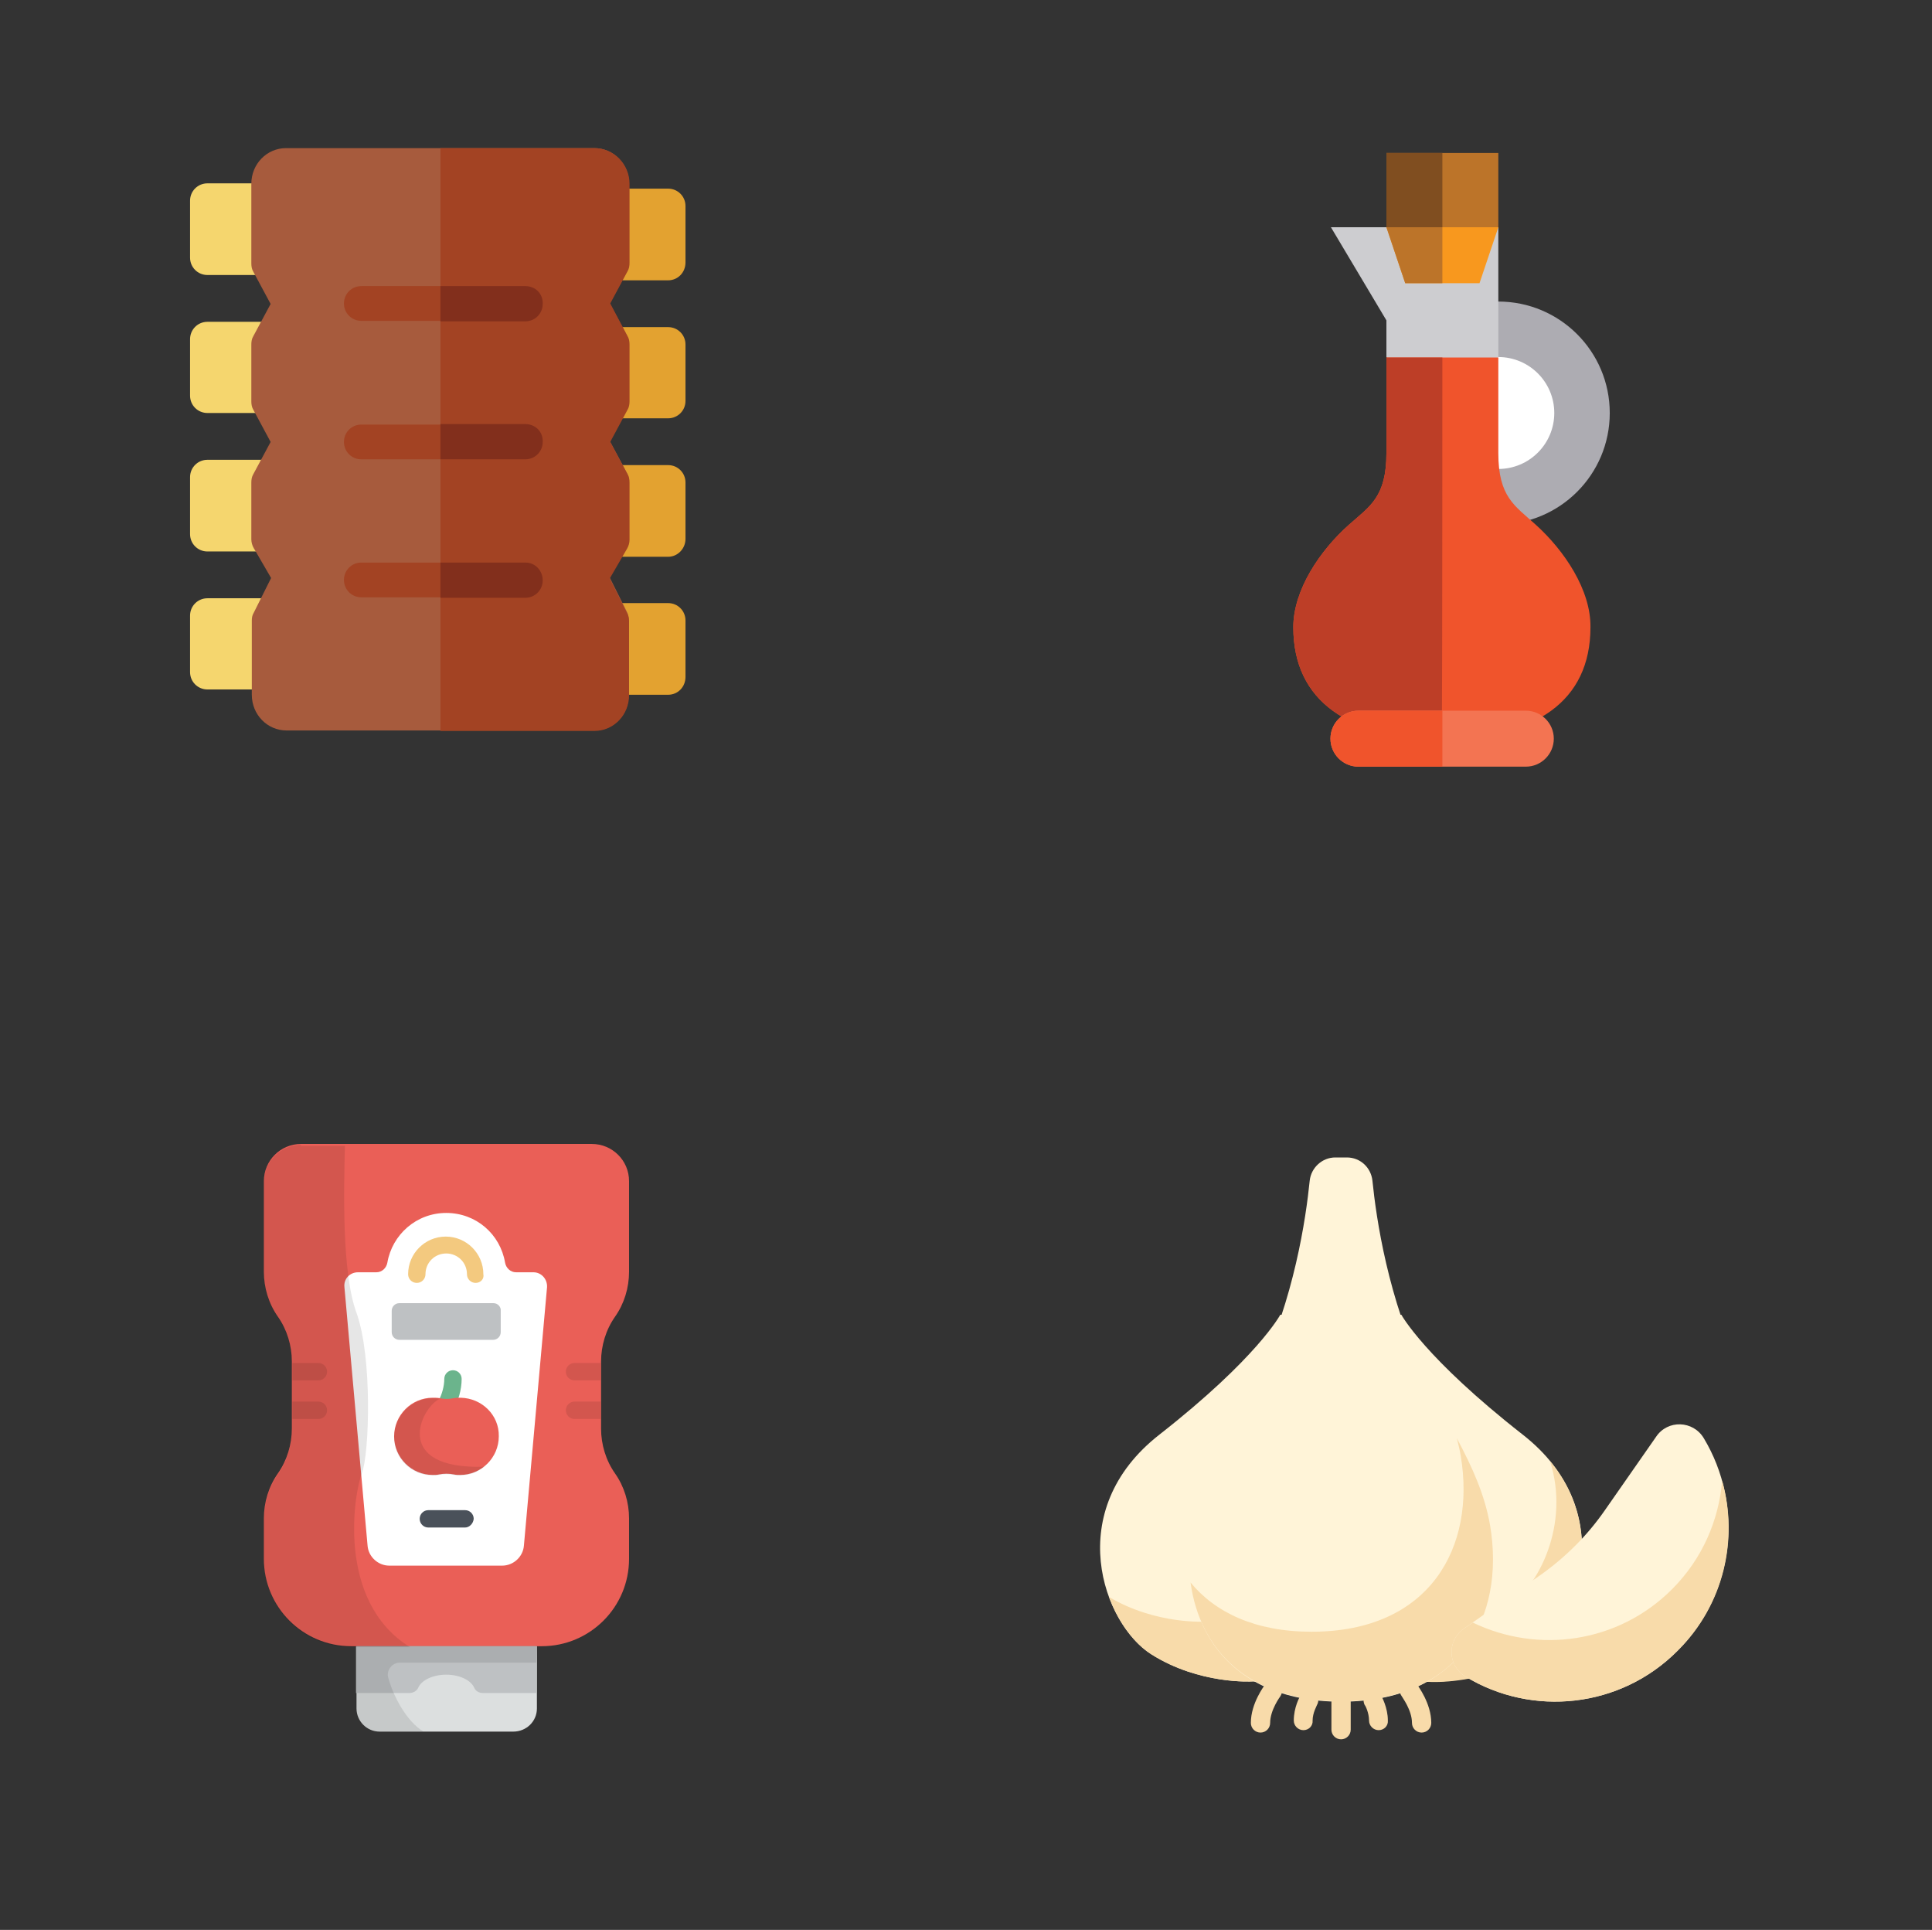 <?xml version="1.0" encoding="utf-8"?>
<!-- Generator: Adobe Illustrator 24.1.3, SVG Export Plug-In . SVG Version: 6.00 Build 0)  -->
<svg version="1.1" id="Layer_1" xmlns="http://www.w3.org/2000/svg" xmlns:xlink="http://www.w3.org/1999/xlink" x="0px" y="0px"
	 viewBox="0 0 400.5 400" style="enable-background:new 0 0 400.5 400;" xml:space="preserve">
<rect x="0" y="0" width="400.5" height="400" fill="#333333" stroke="none"/>
<style type="text/css">
	.st0{fill:#E3A230;}
	.st1{fill:#F5D66E;}
	.st2{fill:#A75B3D;}
	.st3{fill:#A34323;}
	.st4{fill:#822F1C;}
	.st5{fill:#EA5F57;}
	.st6{fill:#DCDFDF;}
	.st7{fill:#BEC1C3;}
	.st8{fill:#FFFFFF;}
	.st9{fill:#6BB48C;}
	.st10{opacity:0.1;fill:#010101;enable-background:new    ;}
	.st11{fill:#F3C97F;}
	.st12{fill:#4A515A;}
	.st13{opacity:0.1;}
	.st14{fill:#010101;}
	.st15{fill:#FFF4D8;}
	.st16{fill:#F8DBAA;}
	.st17{fill:#ADACB2;}
	.st18{fill:#CDCDD0;}
	.st19{fill:#BC7429;}
	.st20{fill:#804E20;}
	.st21{fill:#F8981E;}
	.st22{fill:#F0542C;}
	.st23{fill:#BD3E27;}
	.st24{fill:#F37452;}
</style>
<g>
	<path class="st0" d="M138.5,58.1h-11.7c-2,0-3.6-1.6-3.6-3.6V42.7c0-2,1.6-3.6,3.6-3.6h11.7c2,0,3.6,1.6,3.6,3.6v11.7
		C142.1,56.5,140.5,58.1,138.5,58.1z"/>
	<path class="st0" d="M138.5,86.7h-11.7c-2,0-3.6-1.6-3.6-3.6V71.4c0-2,1.6-3.6,3.6-3.6h11.7c2,0,3.6,1.6,3.6,3.6v11.7
		C142.1,85.1,140.5,86.7,138.5,86.7z"/>
	<path class="st0" d="M138.5,115.4h-11.7c-2,0-3.6-1.6-3.6-3.6V100c0-2,1.6-3.6,3.6-3.6h11.7c2,0,3.6,1.6,3.6,3.6v11.7
		C142.1,113.7,140.5,115.4,138.5,115.4z"/>
	<path class="st0" d="M138.5,144h-11.7c-2,0-3.6-1.6-3.6-3.6v-11.8c0-2,1.6-3.6,3.6-3.6h11.7c2,0,3.6,1.6,3.6,3.6v11.7
		C142.1,142.4,140.5,144,138.5,144z"/>
</g>
<g>
	<path class="st1" d="M54.7,57H43c-2,0-3.6-1.6-3.6-3.6V41.6c0-2,1.6-3.6,3.6-3.6h11.7c2,0,3.6,1.6,3.6,3.6v11.7
		C58.3,55.4,56.7,57,54.7,57z"/>
	<path class="st1" d="M54.7,85.6H43c-2,0-3.6-1.6-3.6-3.6V70.3c0-2,1.6-3.6,3.6-3.6h11.7c2,0,3.6,1.6,3.6,3.6V82
		C58.3,84,56.7,85.6,54.7,85.6z"/>
	<path class="st1" d="M54.7,114.3H43c-2,0-3.6-1.6-3.6-3.6V98.9c0-2,1.6-3.6,3.6-3.6h11.7c2,0,3.6,1.6,3.6,3.6v11.7
		C58.3,112.7,56.7,114.3,54.7,114.3z"/>
	<path class="st1" d="M54.7,142.9H43c-2,0-3.6-1.6-3.6-3.6v-11.7c0-2,1.6-3.6,3.6-3.6h11.7c2,0,3.6,1.6,3.6,3.6v11.7
		C58.3,141.3,56.7,142.9,54.7,142.9z"/>
</g>
<path class="st2" d="M123.2,151.4H59.4c-4,0-7.2-3.3-7.2-7.4v-15.4c0-0.6,0.1-1.1,0.4-1.6l3.6-7.2l-3.6-6.2
	c-0.3-0.5-0.5-1.2-0.5-1.8V100c0-0.6,0.1-1.2,0.4-1.7l3.6-6.7l-3.6-6.7c-0.3-0.5-0.4-1.1-0.4-1.7V71.4c0-0.6,0.1-1.2,0.4-1.7
	l3.6-6.7l-3.6-6.7c-0.3-0.5-0.4-1.1-0.4-1.7V38.1c0-4.1,3.2-7.4,7.2-7.4h63.9c4,0,7.2,3.3,7.2,7.4v16.4c0,0.6-0.1,1.2-0.4,1.7
	l-3.6,6.7l3.6,6.7c0.3,0.5,0.4,1.1,0.4,1.7v11.7c0,0.6-0.1,1.2-0.4,1.7l-3.6,6.7l3.6,6.7c0.3,0.5,0.4,1.1,0.4,1.7v11.7
	c0,0.6-0.2,1.3-0.5,1.8l-3.6,6.2l3.6,7.2c0.3,0.5,0.4,1.1,0.4,1.6v15.4C130.5,148.1,127.2,151.4,123.2,151.4z"/>
<g>
	<path class="st3" d="M108.9,66.5h-34c-2,0-3.6-1.6-3.6-3.6c0-2,1.6-3.6,3.6-3.6h34c2,0,3.6,1.6,3.6,3.6
		C112.6,64.9,111,66.5,108.9,66.5z"/>
	<path class="st3" d="M108.9,95.2h-34c-2,0-3.6-1.6-3.6-3.6c0-2,1.6-3.6,3.6-3.6h34c2,0,3.6,1.6,3.6,3.6
		C112.6,93.5,111,95.2,108.9,95.2z"/>
	<path class="st3" d="M108.9,123.8h-34c-2,0-3.6-1.6-3.6-3.6s1.6-3.6,3.6-3.6h34c2,0,3.6,1.6,3.6,3.6S111,123.8,108.9,123.8z"/>
	<path class="st3" d="M123.2,30.7H91.3v120.8h31.9c4,0,7.2-3.3,7.2-7.4v-15.4c0-0.6-0.1-1.1-0.4-1.6l-3.6-7.2l3.6-6.2
		c0.3-0.5,0.5-1.2,0.5-1.8V100c0-0.6-0.1-1.2-0.4-1.7l-3.6-6.7l3.6-6.7c0.3-0.5,0.4-1.1,0.4-1.7V71.4c0-0.6-0.1-1.2-0.4-1.7
		l-3.6-6.8l3.6-6.7c0.3-0.5,0.4-1.1,0.4-1.7V38.1C130.5,34,127.2,30.7,123.2,30.7z"/>
</g>
<g>
	<path class="st4" d="M108.9,59.3H91.3v7.3h17.6c2,0,3.6-1.6,3.6-3.6C112.6,60.9,111,59.3,108.9,59.3z"/>
	<path class="st4" d="M108.9,87.9H91.3v7.3h17.6c2,0,3.6-1.6,3.6-3.6C112.6,89.5,111,87.9,108.9,87.9z"/>
	<path class="st4" d="M108.9,116.6H91.3v7.3h17.6c2,0,3.6-1.6,3.6-3.6S111,116.6,108.9,116.6z"/>
</g>
<path class="st5" d="M112.3,341.2H72.8c-10,0-18.1-8.1-18.1-18.1v-8.4c0-3.3,1-6.6,2.9-9.3l0,0c1.9-2.7,2.9-6,2.9-9.3v-13.9
	c0-3.3-1-6.6-2.9-9.3l0,0c-1.9-2.7-2.9-6-2.9-9.3v-18.8c0-4.2,3.4-7.7,7.7-7.7h60.3c4.2,0,7.7,3.4,7.7,7.7v18.8c0,3.3-1,6.6-2.9,9.3
	l0,0c-1.9,2.7-2.9,6-2.9,9.3v13.9c0,3.3,1,6.6,2.9,9.3l0,0c1.9,2.7,2.9,6,2.9,9.3v8.4C130.4,333.1,122.3,341.2,112.3,341.2z"/>
<path class="st6" d="M106.4,358.9H78.7c-2.7,0-4.8-2.2-4.8-4.8v-12.9h37.4v12.9C111.3,356.8,109.1,358.9,106.4,358.9z"/>
<path class="st7" d="M73.8,341.2v9.7h11.1c0.7,0,1.5-0.4,1.8-1.1c0.7-1.6,3.1-2.7,5.8-2.7s5.1,1.1,5.8,2.7c0.3,0.7,1,1.1,1.8,1.1
	h11.1v-9.7H73.8z"/>
<path class="st8" d="M107,263.7c-1.2,0-2.1-0.9-2.3-2c-1-5.9-6-10.3-12.2-10.3s-11.2,4.5-12.2,10.3c-0.2,1.1-1.1,2-2.3,2h-3.8
	c-1.7,0-3,1.4-2.8,3.1l4.8,53.6c0.2,2.3,2.2,4.1,4.5,4.1h23.4c2.3,0,4.3-1.8,4.5-4.1l4.8-53.6c0.1-1.7-1.2-3.1-2.8-3.1H107z"/>
<path class="st9" d="M92.5,293.1c-0.3,0-0.7-0.1-1-0.3c-0.8-0.5-1.1-1.6-0.6-2.5c0.7-1.2,1.2-3,1.2-4.5c0-1,0.8-1.8,1.8-1.8
	s1.8,0.8,1.8,1.8c0,2.2-0.7,4.7-1.8,6.4C93.7,292.8,93.1,293.1,92.5,293.1z"/>
<path class="st5" d="M95.5,289.7c-0.5,0-1,0-1.5,0.1c-0.9,0.2-1.9,0.2-2.8,0c-0.5-0.1-1-0.1-1.5-0.1c-4.4,0-8,3.6-8,8
	c0,4.4,3.6,8,8,8c0.5,0,0.9,0,1.3-0.1c1-0.2,2.1-0.2,3.1,0c0.4,0.1,0.9,0.1,1.3,0.1c4.4,0,8-3.6,8-8
	C103.5,293.3,99.9,289.8,95.5,289.7z"/>
<path class="st10" d="M91.2,289.9c-0.5-0.1-1-0.1-1.5-0.1c-4.4,0-8,3.7-8,8.1c0,4.4,3.6,7.9,8,7.9c0.5,0,0.9,0,1.3-0.1
	c1-0.2,2.1-0.2,3.1,0c0.4,0.1,0.9,0.1,1.3,0.1c1.9,0,3.6-0.7,5-1.8C81.1,304.6,87.2,291.7,91.2,289.9z"/>
<path class="st7" d="M102.3,270.1H82.8c-0.9,0-1.6,0.7-1.6,1.6v4.4c0,0.9,0.7,1.6,1.6,1.6h19.4c0.9,0,1.6-0.7,1.6-1.6v-4.4
	C103.9,270.9,103.2,270.1,102.3,270.1z"/>
<path class="st11" d="M98.6,265.9c-1,0-1.8-0.8-1.8-1.8c0-2.4-1.9-4.3-4.3-4.3s-4.3,1.9-4.3,4.3c0,1-0.8,1.8-1.8,1.8
	c-1,0-1.8-0.8-1.8-1.8c0-4.3,3.5-7.8,7.8-7.8s7.8,3.5,7.8,7.8C100.4,265.1,99.6,265.9,98.6,265.9z"/>
<path class="st12" d="M96.4,316.6h-7.6c-1,0-1.8-0.8-1.8-1.8c0-1,0.8-1.8,1.8-1.8h7.6c1,0,1.8,0.8,1.8,1.8
	C98.1,315.8,97.3,316.6,96.4,316.6z"/>
<path class="st10" d="M62.4,237.3c-4.2,0-7.7,3.4-7.7,7.7v18.8c0,3.3,1,6.6,2.9,9.3l0,0c1.9,2.7,2.9,6,2.9,9.3v13.9
	c0,3.3-1,6.6-2.9,9.3c-1.9,2.7-2.9,6-2.9,9.3v8.4c0,10,8.1,18.1,18.1,18.1H85c-15.5-9.6-11.5-32.3-10-36c1.6-4.1,2.2-24.2-1.1-33.3
	c-3.1-8.4-2.6-25.9-2.4-34.6H62.4z"/>
<g class="st13">
	<path class="st14" d="M117.3,284.3c0,1,0.8,1.8,1.8,1.8h5.4v-3.6h-5.4C118.1,282.5,117.3,283.3,117.3,284.3z"/>
	<path class="st14" d="M119.1,294.1h5.4v-3.6h-5.4c-1,0-1.8,0.8-1.8,1.8C117.3,293.3,118.1,294.1,119.1,294.1z"/>
</g>
<g class="st13">
	<path class="st14" d="M67.8,284.3c0,1-0.8,1.8-1.8,1.8h-5.4v-3.6H66C67,282.5,67.8,283.3,67.8,284.3z"/>
	<path class="st14" d="M66,294.1h-5.4v-3.6H66c1,0,1.8,0.8,1.8,1.8C67.8,293.3,67,294.1,66,294.1z"/>
</g>
<path class="st10" d="M111.3,341.2H73.8v12.9c0,2.7,2.2,4.8,4.8,4.8h9.2c-3.5-2.1-6.2-7.2-7.3-11.1c-0.5-1.6,0.8-3.2,2.4-3.2h28.3
	L111.3,341.2L111.3,341.2z"/>
<path class="st15" d="M259.6,348.5c0,0-10.9,0.7-20.9-5.6c-10-6.3-18.6-29.8,1.7-45.6c20.3-15.9,25-24.8,25-24.8h6.7v76H259.6z"/>
<path class="st16" d="M262.6,336.1H250c0,0-10.3,0.7-20.1-5.1c2,5.4,5.3,9.7,8.8,11.9c10,6.3,20.9,5.6,20.9,5.6h12.5L262.6,336.1z"
	/>
<path class="st15" d="M296.4,348.5c0,0,10.9,0.7,20.9-5.6c10-6.3,18.6-29.8-1.7-45.6c-20.3-15.9-25.1-24.8-25.1-24.8h-6.7v76H296.4z
	"/>
<path class="st16" d="M321.3,302.8c4.2,13-2.2,26.2-9.3,30.7c-10,6.3-20.9,5.6-20.9,5.6h-7.2v9.5h12.5c0,0,10.9,0.7,20.9-5.6
	C326.1,337.4,334,318.1,321.3,302.8z"/>
<path class="st15" d="M278,352.7c24.5,0,34.1-17.4,30.9-36.5c-1.8-10.7-8.2-19.8-13.6-31.2c-7.6-15.9-10-32.4-10.8-40.3
	c-0.3-2.7-2.5-4.8-5.3-4.8h-2.4c-2.7,0-5,2.1-5.3,4.8c-0.8,7.9-3.2,24.4-10.8,40.3c-5.4,11.4-11.8,20.4-13.6,31.2
	C243.9,335.3,253.5,352.7,278,352.7z"/>
<path class="st16" d="M308.9,316.2c-1.1-6.4-3.7-12.1-6.9-18.1c0.3,1.2,0.6,2.4,0.8,3.6c3.2,19-6.4,36.5-30.9,36.5
	c-11.7,0-20-4-25.1-10.2c1.9,13.9,11.9,24.6,31.2,24.6C302.5,352.7,312.1,335.3,308.9,316.2z"/>
<path class="st15" d="M303.4,337.6c-3.5,2.5-3.3,7.7,0.4,9.9c13.8,8.4,32.1,6.6,44-5.4c11.9-11.9,13.7-30.2,5.4-44
	c-2.2-3.7-7.5-3.9-9.9-0.3L332.7,313c-3.6,5.2-8.1,9.7-13.3,13.4L303.4,337.6z"/>
<g>
	<path class="st16" d="M357,306.9c-0.7,8.2-4.1,16.2-10.4,22.5c-11.2,11.2-27.8,13.4-41.3,6.9l-1.9,1.3c-3.5,2.5-3.3,7.7,0.4,9.9
		c13.8,8.4,32.1,6.6,44-5.4C357.4,332.6,360.4,319,357,306.9z"/>
	<path class="st16" d="M261.3,359.1c-1.1,0-2-0.9-2-2c0-4.1,2.8-7.7,2.9-7.9c0.7-0.9,1.9-1,2.8-0.4c0.9,0.7,1,1.9,0.4,2.8
		c0,0-2.1,2.8-2.1,5.5C263.3,358.2,262.4,359.1,261.3,359.1z"/>
	<path class="st16" d="M294.7,359.1c-1.1,0-2-0.9-2-2c0-2.7-2.1-5.4-2.1-5.5c-0.7-0.9-0.5-2.1,0.4-2.8c0.9-0.7,2.1-0.5,2.8,0.4
		c0.1,0.2,2.9,3.8,2.9,7.9C296.7,358.2,295.8,359.1,294.7,359.1z"/>
	<path class="st16" d="M278,360.5c-1.1,0-2-0.9-2-2v-5.8c0-1.1,0.9-2,2-2c1.1,0,2,0.9,2,2v5.8C280,359.6,279.1,360.5,278,360.5z"/>
	<path class="st16" d="M285.8,358.6c-1.1,0-2-0.9-2-2c0-1.6-0.8-3.2-0.9-3.2c-0.5-1-0.2-2.2,0.7-2.7c0.9-0.5,2.2-0.2,2.7,0.7
		c0.1,0.2,1.4,2.5,1.4,5.2C287.8,357.7,286.9,358.6,285.8,358.6z"/>
	<path class="st16" d="M270.2,358.6c-1.1,0-2-0.9-2-2c0-2.7,1.2-4.9,1.4-5.2c0.5-1,1.8-1.3,2.7-0.7c0.9,0.5,1.3,1.7,0.7,2.7
		c0,0.1-0.9,1.6-0.9,3.2C272.2,357.7,271.3,358.6,270.2,358.6z"/>
</g>
<g id="XMLID_1753_">
	<circle id="XMLID_1754_" class="st17" cx="310.6" cy="85.6" r="23.1"/>
	<circle id="XMLID_1755_" class="st8" cx="310.6" cy="85.6" r="11.6"/>
	<polygon id="XMLID_1756_" class="st18" points="310.6,74.1 310.6,62.5 310.6,47.1 275.9,47.1 287.4,66.4 287.4,74.1 299,77.9 	"/>
	<polygon id="XMLID_1757_" class="st19" points="310.6,47.1 299,50.9 287.4,47.1 287.4,31.7 310.6,31.7 	"/>
	<rect id="XMLID_1758_" x="287.4" y="31.7" class="st20" width="11.6" height="15.4"/>
	<polygon id="XMLID_1759_" class="st21" points="306.7,58.7 291.3,58.7 287.4,47.1 310.6,47.1 	"/>
	<polygon id="XMLID_1760_" class="st19" points="299,58.7 291.3,58.7 287.4,47.1 299,47.1 	"/>
	<path id="XMLID_1761_" class="st22" d="M318.3,108.7c-4.3-3.9-7.7-5.7-7.7-14.8V74.1H299h-11.6v19.8c0,9.1-3.4,11-7.7,14.8
		c-6.1,5.4-11.6,13.6-11.6,21.3c0,15.4,11.6,23.1,30.8,23.1c19.3,0,30.8-7.7,30.8-23.1C329.8,122.3,324.3,114.1,318.3,108.7z"/>
	<path id="XMLID_1762_" class="st23" d="M299,74.1h-11.6v19.8c0,9.1-3.4,11-7.7,14.8c-6.1,5.4-11.6,13.6-11.6,21.3
		c0,15.4,11.6,23.1,30.8,23.1C299,136.5,299,74.1,299,74.1z"/>
	<path id="XMLID_1763_" class="st24" d="M322.1,153.1c0,3.2-2.6,5.8-5.8,5.8h-34.7c-3.2,0-5.8-2.6-5.8-5.8l0,0
		c0-3.2,2.6-5.8,5.8-5.8h34.7C319.5,147.3,322.1,149.9,322.1,153.1L322.1,153.1z"/>
	<path id="XMLID_1764_" class="st22" d="M299,147.3h-17.4c-3.2,0-5.8,2.6-5.8,5.8c0,3.2,2.6,5.8,5.8,5.8H299V147.3z"/>
</g>
</svg>
